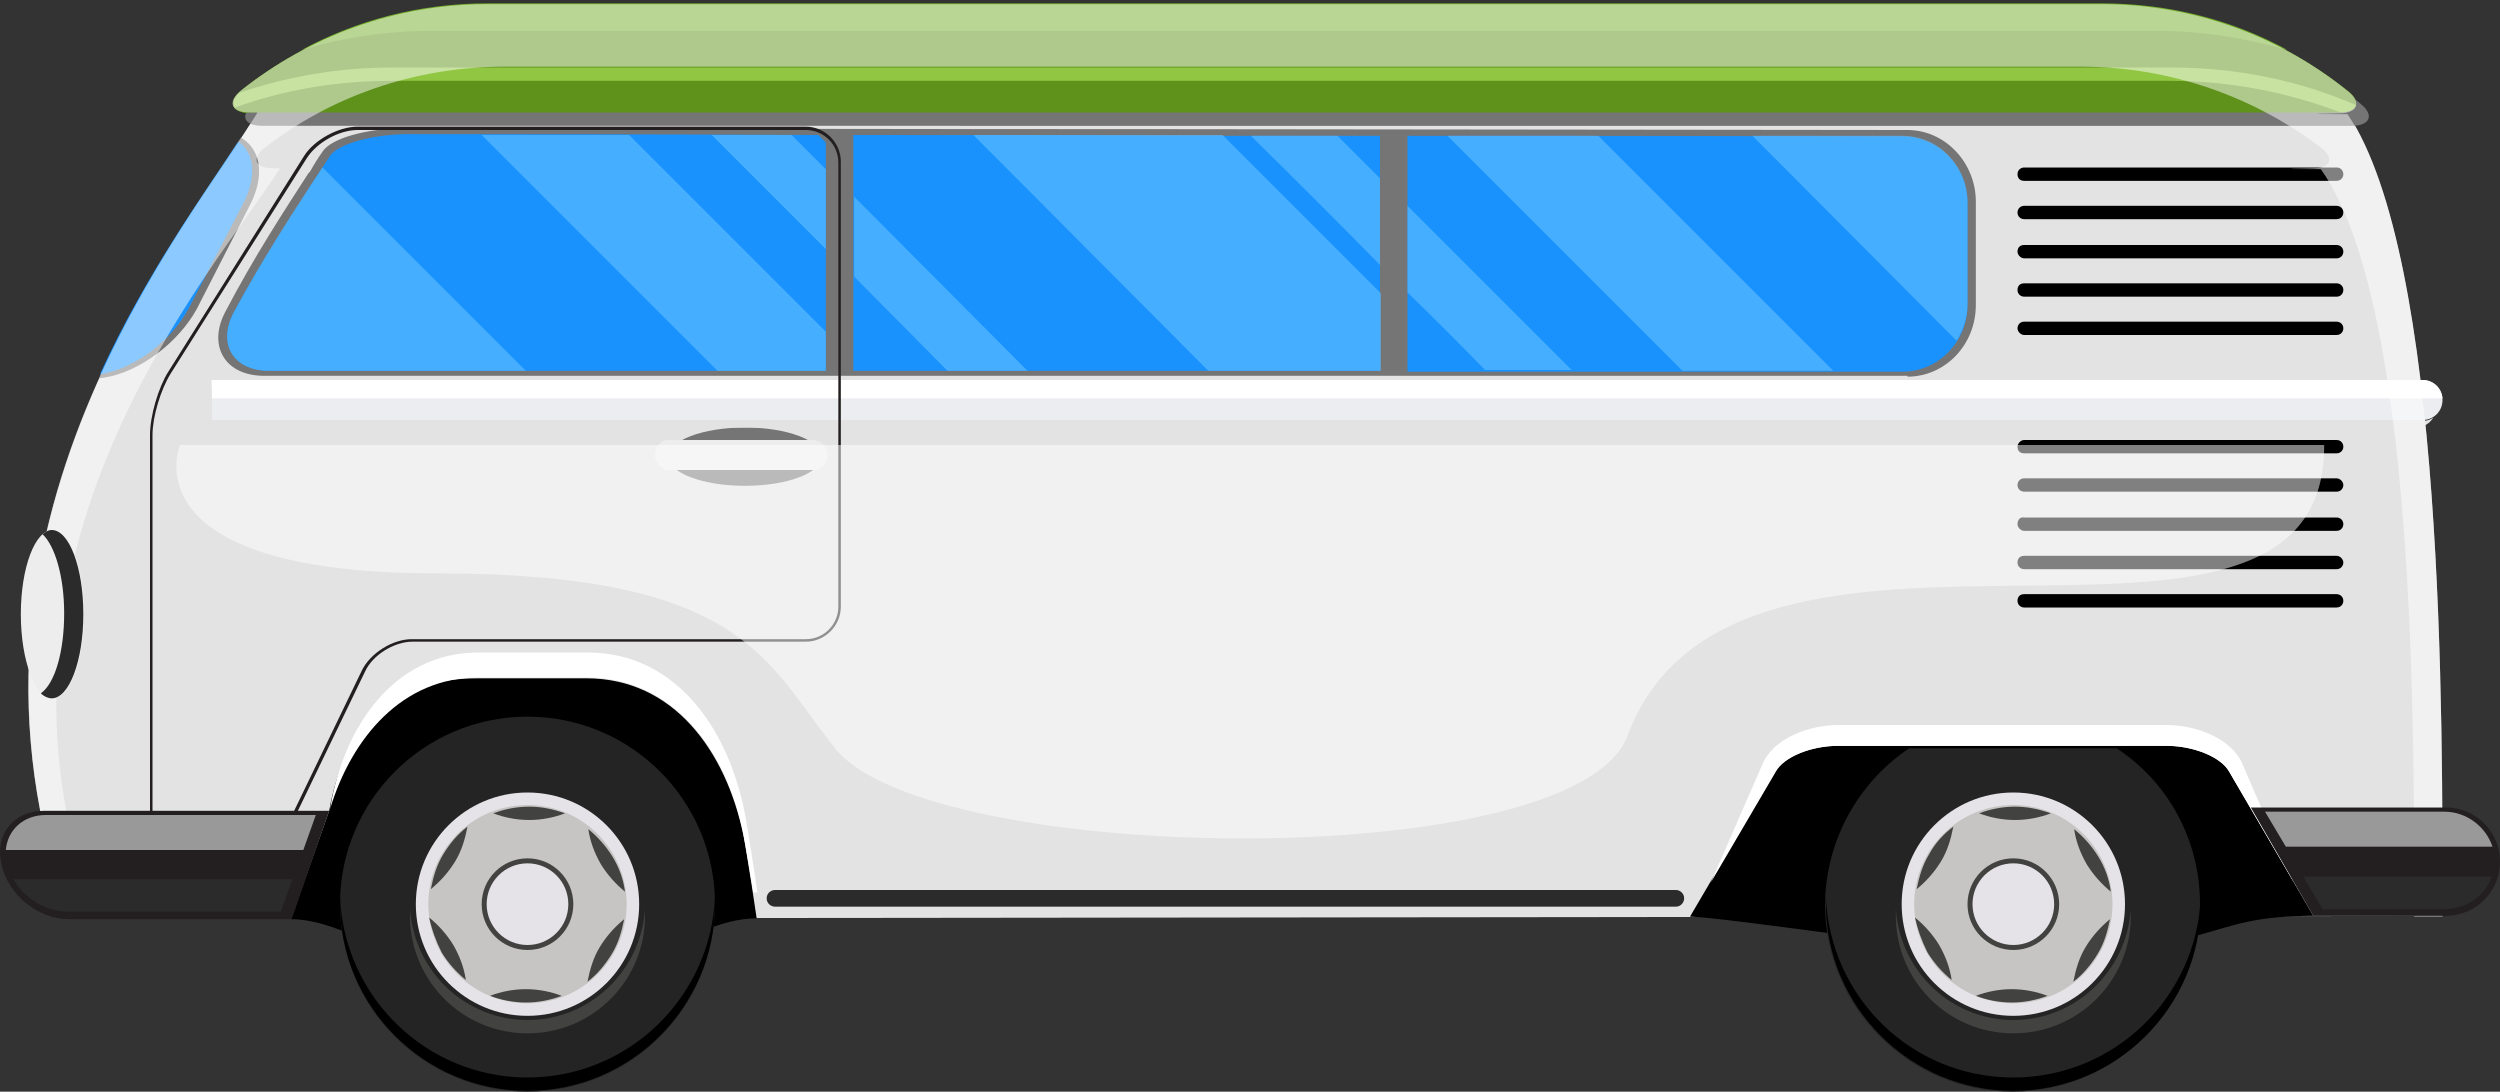 <?xml version="1.0" encoding="utf-8"?>
<!-- Generator: Adobe Illustrator 21.1.0, SVG Export Plug-In . SVG Version: 6.00 Build 0)  -->
<svg version="1.1" id="圖層_1" xmlns="http://www.w3.org/2000/svg" xmlns:xlink="http://www.w3.org/1999/xlink" x="0px" y="0px"
	 viewBox="0 0 300 131" style="enable-background:new 0 0 300 131;" xml:space="preserve">
<rect x="0" y="0" width="300" height="131" fill="#333333" stroke="none"/>
<style type="text/css">
	.st0{fill:#DB3535;}
	.st1{fill:#F4CC25;}
	.st2{fill:#F2A927;}
	.st3{fill:#2A2A2B;}
	.st4{fill:#F29B27;}
	.st5{fill:#CE7305;}
	.st6{fill:#070707;}
	.st7{fill:#091119;}
	.st8{opacity:0.3;fill:#091119;}
	.st9{fill:#FFFFFF;}
	.st10{fill:#F49625;}
	.st11{opacity:0.3;fill:#2A2A2B;}
	.st12{opacity:0.2;fill:#F9F9F9;}
	.st13{fill:#80C2DC;}
	.st14{opacity:0.6;fill:#FFFFFF;}
	.st15{opacity:0.7;fill:#FFFFFF;}
	.st16{opacity:0.6;}
	.st17{fill:#EDEDED;}
	.st18{opacity:0.2;fill:#EDEDED;}
	.st19{fill:#FFA022;}
	.st20{fill:#E3E5E5;}
	.st21{fill:#232122;}
	.st22{fill:#191919;}
	.st23{fill:#070000;}
	.st24{fill:#383838;}
	.st25{fill:#262626;}
	.st26{fill:#5C1F24;}
	.st27{opacity:0.5;fill:#FFFFFF;}
	.st28{opacity:0.2;fill:#FFFFFF;}
	.st29{fill:#C7212B;}
	.st30{fill:#F9751C;}
	.st31{fill:#C7DEF9;}
	.st32{opacity:0.7;}
	.st33{fill:#E3E3E3;}
	.st34{fill:#757575;}
	.st35{fill:#1992FD;}
	.st36{fill:#5E921B;}
	.st37{fill:#EBEDF0;}
	.st38{fill:#90C642;}
	.st39{fill:#73AD29;}
	.st40{fill:#2B2B2B;}
	.st41{fill:#231F20;}
	.st42{fill:#242424;}
	.st43{fill:#E5E3E8;}
	.st44{fill:#C6C5C3;}
	.st45{fill:#424241;}
	.st46{fill:#999999;}
	.st47{fill:#59B9FF;}
</style>
<g>
	<g>
		<g>
			<g>
				<g>
					<path class="st33" d="M293.1,109.9c0-23.7,0.3-78.9-11.4-96.3c-19,0-237.7-0.3-250.7-0.3C23.1,26.7-8.7,63.1,8.4,110.2
						C123.2,110.2,293.1,109.9,293.1,109.9z"/>
					<path class="st34" d="M228.9,45.2c4.5,0,8.2-3.8,8.2-8.6V24.2c0-4.7-3.7-8.6-8.2-8.6l-87.3-0.1c-38.9,0-76.1-0.1-93.1-0.1
						c-4.5,0-8.8,1.2-9.8,2.8c-0.5,0.7-1,1.5-1.5,2.4L37,20.8c-2.9,4.5-6.5,10-9.9,16.5c-1.1,2-1.2,4-0.3,5.5
						c0.9,1.5,2.7,2.3,4.9,2.3H228.9z"/>
					<path class="st35" d="M168.9,16.3c20.9,0,41.6,0,59.4,0.1c4.3,0,7.8,3.6,7.8,8v12.2c0,4.4-3.5,8-7.8,8h-59.4V16.3z"/>
					<path class="st35" d="M141.6,16.3c7.9,0,16,0,24,0v28.2h-63.2V16.2C114.8,16.2,128.1,16.2,141.6,16.3z"/>
					<path class="st35" d="M28.1,37.4c3.4-6.3,7-11.7,9.8-16.1c0.6-0.9,1.1-1.7,1.7-2.6c0.9-1.4,5.1-2.6,9.4-2.6
						c10.3,0,28.2,0,49.2,0.1l0.9,0.9v27.4H32.3C28,44.5,26,41.2,28.1,37.4z"/>
					<g>
						<g>
							<path d="M202.8,110L213,92.6c1-1.8,4.4-3.1,7.5-3.1H260c3.2,0,6.5,1.3,7.5,3.1l10.1,17.3c-14,0-10.1,4.6-37.5,4.6
								C236.6,114.5,206.5,110,202.8,110z"/>
						</g>
						<g>
							<path d="M39.5,97.3c1.8-10.2,7.5-15.9,17.8-15.9h13.1c10.4,0,16.7,8.7,18.8,18.8c0.5,2.5,1.6,10,1.6,10
								c-8.5,0-17.7,9.8-27.5,9.9c-9.8,0-20.2-9.8-28.4-9.8L39.5,97.3z"/>
						</g>
					</g>
					<path class="st34" d="M12.6,45.3c4.2-0.7,8.8-4.2,11-8.2L30,24.6c1.7-3.3,1.4-6.4-0.8-7.9l-0.3-0.2l-0.2,0.3
						c-0.6,0.9-1.2,1.8-1.9,2.9c-4.2,6.2-9.9,14.7-14.6,25l-0.3,0.7L12.6,45.3z"/>
					<path class="st35" d="M28.6,17c1.9,1.3,2.3,4.1,0.6,7.4l-6.5,12.5c-2.1,4-6.6,7.4-10.7,8C17.5,32.9,24.4,23.4,28.6,17z"/>
					<g>
						<path d="M242.1,20.9c0-0.5,0.4-0.8,0.8-0.8h37.5c0.5,0,0.8,0.4,0.8,0.8l0,0c0,0.5-0.4,0.8-0.8,0.8h-37.5
							C242.4,21.7,242.1,21.4,242.1,20.9L242.1,20.9z M242.1,25.5c0,0.5,0.4,0.8,0.8,0.8h37.5c0.5,0,0.8-0.4,0.8-0.8l0,0
							c0-0.5-0.4-0.8-0.8-0.8h-37.5C242.4,24.7,242.1,25.1,242.1,25.5L242.1,25.5z M242.1,30.2c0,0.4,0.4,0.8,0.8,0.8h37.5
							c0.5,0,0.8-0.4,0.8-0.8l0,0c0-0.5-0.4-0.8-0.8-0.8h-37.5C242.4,29.4,242.1,29.7,242.1,30.2L242.1,30.2z M242.1,34.8
							c0,0.5,0.4,0.8,0.8,0.8h37.5c0.5,0,0.8-0.4,0.8-0.8l0,0c0-0.5-0.4-0.8-0.8-0.8h-37.5C242.4,34,242.1,34.3,242.1,34.8
							L242.1,34.8z M242.1,39.4c0,0.4,0.4,0.8,0.8,0.8h37.5c0.5,0,0.8-0.4,0.8-0.8l0,0c0-0.5-0.4-0.8-0.8-0.8h-37.5
							C242.4,38.6,242.1,39,242.1,39.4L242.1,39.4z"/>
					</g>
					<g>
						<path d="M242.1,53.6c0-0.4,0.4-0.8,0.8-0.8h37.5c0.5,0,0.8,0.4,0.8,0.8l0,0c0,0.5-0.4,0.8-0.8,0.8h-37.5
							C242.4,54.4,242.1,54.1,242.1,53.6L242.1,53.6z M242.1,58.2c0,0.5,0.4,0.8,0.8,0.8h37.5c0.5,0,0.8-0.4,0.8-0.8l0,0
							c0-0.4-0.4-0.8-0.8-0.8h-37.5C242.4,57.4,242.1,57.8,242.1,58.2L242.1,58.2z M242.1,62.9c0,0.4,0.4,0.8,0.8,0.8h37.5
							c0.5,0,0.8-0.4,0.8-0.8l0,0c0-0.5-0.4-0.8-0.8-0.8h-37.5C242.4,62,242.1,62.4,242.1,62.9L242.1,62.9z M242.1,67.5
							c0,0.5,0.4,0.8,0.8,0.8h37.5c0.5,0,0.8-0.4,0.8-0.8l0,0c0-0.4-0.4-0.8-0.8-0.8h-37.5C242.4,66.7,242.1,67,242.1,67.5
							L242.1,67.5z M242.1,72.1c0,0.5,0.4,0.8,0.8,0.8h37.5c0.5,0,0.8-0.4,0.8-0.8l0,0c0-0.5-0.4-0.8-0.8-0.8h-37.5
							C242.4,71.3,242.1,71.6,242.1,72.1L242.1,72.1z"/>
					</g>
					<path class="st36" d="M29,10.8C37.1,4.4,47.3,0.5,58.5,0.5h193.7c11.2,0,21.4,3.9,29.5,10.4c1.8,1.4,1.2,2.7-1,2.7H30
						C27.8,13.5,27.2,12.3,29,10.8z"/>
					<path class="st37" d="M25.4,45.6h265.3c1.4,0,2.4,1.1,2.4,2.4c0,1.4-1.1,2.4-2.4,2.4H25.4V45.6z"/>
					<path class="st9" d="M25.4,47.8v-2.2h265.3c1.3,0,2.3,1,2.4,2.2H25.4z"/>
					<g>
						<path class="st9" d="M267.5,92.6c-1-1.8-4.4-3.1-7.5-3.1h-39.4c-3.2,0-6.5,1.3-7.5,3.1l-7.8,13.3l6.2-14.2
							c1.3-3.1,5.6-4.7,9.1-4.7H260c3.5,0,7.8,1.6,9.1,4.7l6.1,14.1L267.5,92.6z"/>
					</g>
					<g>
						<path class="st9" d="M89.2,100.1c-2-10.1-8.4-18.8-18.8-18.8H57.4c-9.1,0-15.2,7.2-17.8,15.8c1.6-9.9,7.7-18.8,17.8-18.8h13.1
							c10.4,0,16.7,8.8,18.8,18.9c0.5,2.5,1.6,9.9,1.6,9.9c-0.1,0-0.3,0-0.5,0C90,104.8,89.5,101.6,89.2,100.1z"/>
					</g>
					<path class="st36" d="M29,10.8C37.1,4.4,47.3,0.5,58.5,0.5h193.7c11.2,0,21.4,3.9,29.5,10.4c1.8,1.4,1.2,2.7-1,2.7H30
						C27.8,13.5,27.2,12.3,29,10.8z"/>
					<path class="st38" d="M260.5,8.1c8,0,15.5,1.6,22.2,4.5c-0.1,0.5-0.7,0.9-1.8,0.9c-6.3-2.4-13.2-3.8-20.5-3.8H47
						c-6.7,0-13,1.1-18.8,3.2c-0.3-0.5-0.2-1.1,0.6-1.8c5.7-1.9,11.8-3,18.2-3H260.5z"/>
					<path class="st39" d="M258.8,3.7H51.9c-5.5,0-10.8,0.8-15.7,2.3c6.6-3.6,14.2-5.6,22.3-5.6h193.7c8.1,0,15.7,2,22.3,5.6
						C269.6,4.6,264.3,3.7,258.8,3.7z"/>
					<path class="st40" d="M92,107.8c0,0.6,0.5,1,1,1h108.1c0.6,0,1-0.5,1-1l0,0c0-0.6-0.5-1-1-1H93C92.5,106.8,92,107.2,92,107.8
						L92,107.8z"/>
					<ellipse class="st34" cx="89.4" cy="54.8" rx="9.2" ry="3.5"/>
					<path class="st17" d="M78.6,54.6c0,1,0.8,1.8,1.8,1.8h17.1c1,0,1.8-0.8,1.8-1.8l0,0c0-1-0.8-1.8-1.8-1.8H80.4
						C79.4,52.7,78.6,53.5,78.6,54.6L78.6,54.6z"/>
					<path class="st33" d="M25.4,46.4v4.1h265.3c0.5,0,0.9-0.1,1.3-0.4c-0.4,0.7-1.2,1.2-2.1,1.2H24.5v-4.9H25.4z"/>
					<g>
						<path class="st41" d="M18,100.1V52.2c0-2.3,1-5.7,2.2-7.6l16.3-25.9c1.2-1.9,4.1-3.5,6.4-3.5h53.8c2.3,0,4.2,1.9,4.2,4.2v53.4
							c0,2.3-1.9,4.2-4.2,4.2H49.5c-2.2,0-4.8,1.6-5.7,3.6l-9.6,19.9c-1,2.1-3.7,3.8-6,3.8h-5.9C19.9,104.4,18,102.5,18,100.1z
							 M42.9,15.6c-2.2,0-4.9,1.5-6.1,3.4L20.5,44.8c-1.2,1.9-2.2,5.2-2.2,7.4v47.9c0,2.2,1.8,3.9,3.9,3.9h5.9
							c2.2,0,4.8-1.6,5.7-3.6l9.6-19.9c1-2.1,3.7-3.8,6-3.8h47.3c2.2,0,3.9-1.8,3.9-3.9V19.5c0-2.2-1.8-3.9-3.9-3.9H42.9z"/>
					</g>
					<path class="st34" d="M30,13.5h250.7c1.7,0,2.4-0.7,1.9-1.6c0.2,0.2,0.4,0.3,0.6,0.5c1.8,1.4,1.2,2.7-1,2.7H31.5
						c-1.6,0-2.3-0.6-2-1.5C29.7,13.5,29.8,13.5,30,13.5z"/>
					<path class="st27" d="M30.9,13.5H30c-2.3,0-2.8-1.3-1-2.7C37.1,4.4,47.3,0.5,58.5,0.5h193.7c11.2,0,21.4,3.9,29.5,10.4
						c1.8,1.4,1.2,2.7-1,2.7c0,0-6.6,0.1,1,0.1c11.7,17.4,11.4,72.6,11.4,96.3c0,0-1.2,0-3.4,0c0-22.1,0.3-73.5-11.2-89.7
						c-7.4,0-1-0.1-1-0.1c2.2,0,2.7-1.2,1-2.5c-7.9-6-17.9-9.7-28.8-9.7H60.6c-10.9,0-20.9,3.6-28.8,9.7c-1.7,1.3-1.2,2.5,1,2.5h0.8
						C25.7,32.6-5,66.5,11.6,110.2c-1.1,0-2.2,0-3.2,0C-8.7,63.3,22.8,27,30.9,13.5z"/>
					<path class="st27" d="M278.9,53.4c-51.9,0-257.3,0-257.3,0s-6.5,15.4,30.8,15.4c37.3,0,39.6,10.9,47.9,21.1
						c11.4,14,88.7,15.1,95-1.6C208.3,53.4,279.1,86.8,278.9,53.4z"/>
				</g>
				<path class="st42" d="M229.1,89.8h24.9c6.1,4,10,10.9,10,18.7c0,12.4-10.1,22.5-22.5,22.5c-12.4,0-22.5-10.1-22.5-22.5
					C219.1,100.7,223.1,93.8,229.1,89.8z"/>
				<circle class="st43" cx="241.6" cy="108.5" r="13.4"/>
				<circle class="st44" cx="241.6" cy="108.5" r="11.9"/>
				<circle class="st45" cx="241.6" cy="108.5" r="5.5"/>
				<circle class="st43" cx="241.6" cy="108.5" r="4.9"/>
				<path class="st45" d="M246.1,97.6c-1.3,0.5-2.8,0.8-4.3,0.8c-1.5,0-3-0.3-4.3-0.8c1.3-0.5,2.8-0.8,4.3-0.8
					C243.3,96.8,244.7,97.1,246.1,97.6z M251.8,102.8c-0.8-1.3-1.8-2.4-2.9-3.3c0.2,1.4,0.7,2.8,1.5,4.2c0.8,1.3,1.8,2.4,2.9,3.3
					C253.1,105.5,252.6,104.1,251.8,102.8z M251.7,114.5c0.8-1.3,1.2-2.7,1.5-4.2c-1.1,0.9-2.1,2-2.9,3.3c-0.8,1.3-1.2,2.7-1.5,4.2
					C249.9,117,250.9,115.8,251.7,114.5z M241.4,120.3c1.5,0,3-0.3,4.3-0.8c-1.3-0.5-2.8-0.8-4.3-0.8c-1.5,0-3,0.3-4.3,0.8
					C238.4,120,239.9,120.3,241.4,120.3z M231.3,114.3c0.8,1.3,1.8,2.4,2.9,3.3c-0.2-1.4-0.7-2.8-1.5-4.2c-0.8-1.3-1.8-2.4-2.9-3.3
					C230.1,111.5,230.6,112.9,231.3,114.3z M231.5,102.5c-0.8,1.3-1.2,2.7-1.5,4.2c1.1-0.9,2.1-2,2.9-3.3c0.8-1.3,1.2-2.7,1.5-4.2
					C233.2,100.1,232.2,101.2,231.5,102.5z"/>
				<path class="st45" d="M241.6,122.4c-7.5,0-13.6-5.9-14.1-13.3c0,0.3,0,0.6,0,0.8c0,7.8,6.3,14.1,14.1,14.1
					c7.8,0,14.1-6.3,14.1-14.1c0-0.3,0-0.6,0-0.8C255.2,116.5,249.1,122.4,241.6,122.4z"/>
				<path d="M241.6,129.3c12.1,0,22-9.6,22.5-21.7c0,0.3,0,0.6,0,0.8c0,12.4-10.1,22.5-22.5,22.5c-12.4,0-22.5-10.1-22.5-22.5
					c0-0.3,0-0.6,0-0.8C219.6,119.7,229.4,129.3,241.6,129.3z"/>
				<circle class="st42" cx="63.3" cy="108.5" r="22.5"/>
				<circle class="st43" cx="63.3" cy="108.5" r="13.4"/>
				<circle class="st44" cx="63.3" cy="108.5" r="11.9"/>
				<circle class="st45" cx="63.3" cy="108.5" r="5.5"/>
				<circle class="st43" cx="63.3" cy="108.5" r="4.9"/>
				<path class="st45" d="M67.8,97.6c-1.3,0.5-2.8,0.8-4.3,0.8c-1.5,0-3-0.3-4.3-0.8c1.3-0.5,2.8-0.8,4.3-0.8
					C65,96.8,66.4,97.1,67.8,97.6z M73.5,102.8c-0.8-1.3-1.8-2.4-2.9-3.3c0.2,1.4,0.7,2.8,1.5,4.2c0.8,1.3,1.8,2.4,2.9,3.3
					C74.8,105.5,74.3,104.1,73.5,102.8z M73.4,114.5c0.8-1.3,1.2-2.7,1.5-4.2c-1.1,0.9-2.1,2-2.9,3.3c-0.8,1.3-1.2,2.7-1.5,4.2
					C71.6,117,72.6,115.8,73.4,114.5z M63.1,120.3c1.5,0,3-0.3,4.3-0.8c-1.3-0.5-2.8-0.8-4.3-0.8c-1.5,0-3,0.3-4.3,0.8
					C60.1,120,61.6,120.3,63.1,120.3z M53,114.3c0.8,1.3,1.8,2.4,2.9,3.3c-0.2-1.4-0.7-2.8-1.5-4.2c-0.8-1.3-1.8-2.4-2.9-3.3
					C51.8,111.5,52.3,112.9,53,114.3z M53.2,102.5c-0.8,1.3-1.2,2.7-1.5,4.2c1.1-0.9,2.1-2,2.9-3.3c0.8-1.3,1.2-2.7,1.5-4.2
					C54.9,100.1,54,101.2,53.2,102.5z"/>
				<path class="st45" d="M63.3,122.4c-7.5,0-13.6-5.9-14.1-13.3c0,0.3,0,0.6,0,0.8c0,7.8,6.3,14.1,14.1,14.1
					c7.8,0,14.1-6.3,14.1-14.1c0-0.3,0-0.6,0-0.8C76.9,116.5,70.8,122.4,63.3,122.4z"/>
				<path d="M63.3,129.3c12.1,0,22-9.6,22.5-21.7c0,0.3,0,0.6,0,0.8c0,12.4-10.1,22.5-22.5,22.5c-12.4,0-22.5-10.1-22.5-22.5
					c0-0.3,0-0.6,0-0.8C41.3,119.7,51.2,129.3,63.3,129.3z"/>
			</g>
			<ellipse class="st17" cx="6.3" cy="73.7" rx="3.8" ry="10.1"/>
			<path class="st40" d="M7.7,73.6c0-4.4-1.1-8.1-2.6-9.5c0.4-0.3,0.7-0.5,1.1-0.5c2.1,0,3.8,4.5,3.8,10.1c0,5.6-1.7,10.1-3.8,10.1
				c-0.4,0-0.9-0.2-1.3-0.6C6.6,82,7.7,78.2,7.7,73.6z"/>
			<g>
				<path class="st41" d="M270.1,96.9h23.4c3.6,0,6.5,2.9,6.5,6.5c0,3.6-2.9,6.5-6.5,6.5h-15.9L270.1,96.9z"/>
				<path class="st46" d="M274.3,101.6l-2.5-4.2h21.5c2.7,0,5,1.8,5.8,4.2H274.3z"/>
				<path class="st40" d="M299,105.2c-0.8,2.3-3,3.9-5.7,3.9h-14.6l-2.3-3.9H299z"/>
			</g>
			<g>
				<path class="st41" d="M39.5,97.3H5.2c-3.6,0-5.9,2.9-5,6.5c0.8,3.6,4.4,6.5,8,6.5H35L39.5,97.3z"/>
				<path class="st46" d="M36.4,102l1.5-4.2H5.5c-2.7,0-4.6,1.8-4.8,4.2H36.4z"/>
				<path class="st40" d="M1.6,105.5c1.3,2.3,3.9,3.9,6.6,3.9h25.5l1.4-3.9H1.6z"/>
			</g>
		</g>
	</g>
	<g class="st32">
		<path class="st47" d="M210.3,16.3c6.3,0,12.3,0,18,0c4.3,0,7.8,3.6,7.8,8v12.2c0,1.6-0.5,3.1-1.3,4.4L210.3,16.3z"/>
	</g>
	<g class="st32">
		<path class="st47" d="M85.4,16.2c3.1,0,6.3,0,9.6,0l4.1,4.1v9.6L85.4,16.2z"/>
	</g>
	<g class="st32">
		<path class="st47" d="M37.9,21.3c0.3-0.4,0.5-0.8,0.8-1.2l24.4,24.4H32.3c-4.3,0-6.3-3.2-4.2-7.1C31.5,31.1,35,25.7,37.9,21.3z"/>
	</g>
	<g class="st32">
		<path class="st47" d="M57.8,16.2c5.1,0,11.1,0,17.7,0l23.6,23.6v4.7h-13L57.8,16.2z"/>
	</g>
	<g class="st32">
		<path class="st47" d="M173.7,16.3c6.1,0,12.2,0,18.1,0L220,44.5h-18.1L173.7,16.3z"/>
	</g>
	<g class="st32">
		<path class="st47" d="M168.9,35.1V24.7l19.7,19.7h-10.4C175.2,41.3,172.1,38.2,168.9,35.1z"/>
	</g>
	<g class="st32">
		<path class="st47" d="M150.1,16.3c3.5,0,6.9,0,10.4,0l5.1,5.1v10.4C160.5,26.6,155.3,21.4,150.1,16.3z"/>
	</g>
	<g class="st32">
		<path class="st47" d="M116.8,16.2c8.1,0,16.4,0,24.8,0c1.7,0,3.4,0,5.1,0l19,19v9.3H145C135.6,35.1,126.2,25.6,116.8,16.2z"/>
	</g>
	<g class="st32">
		<polygon class="st47" points="102.5,33.2 102.5,23.6 123.3,44.5 113.7,44.5 		"/>
	</g>
</g>
</svg>
